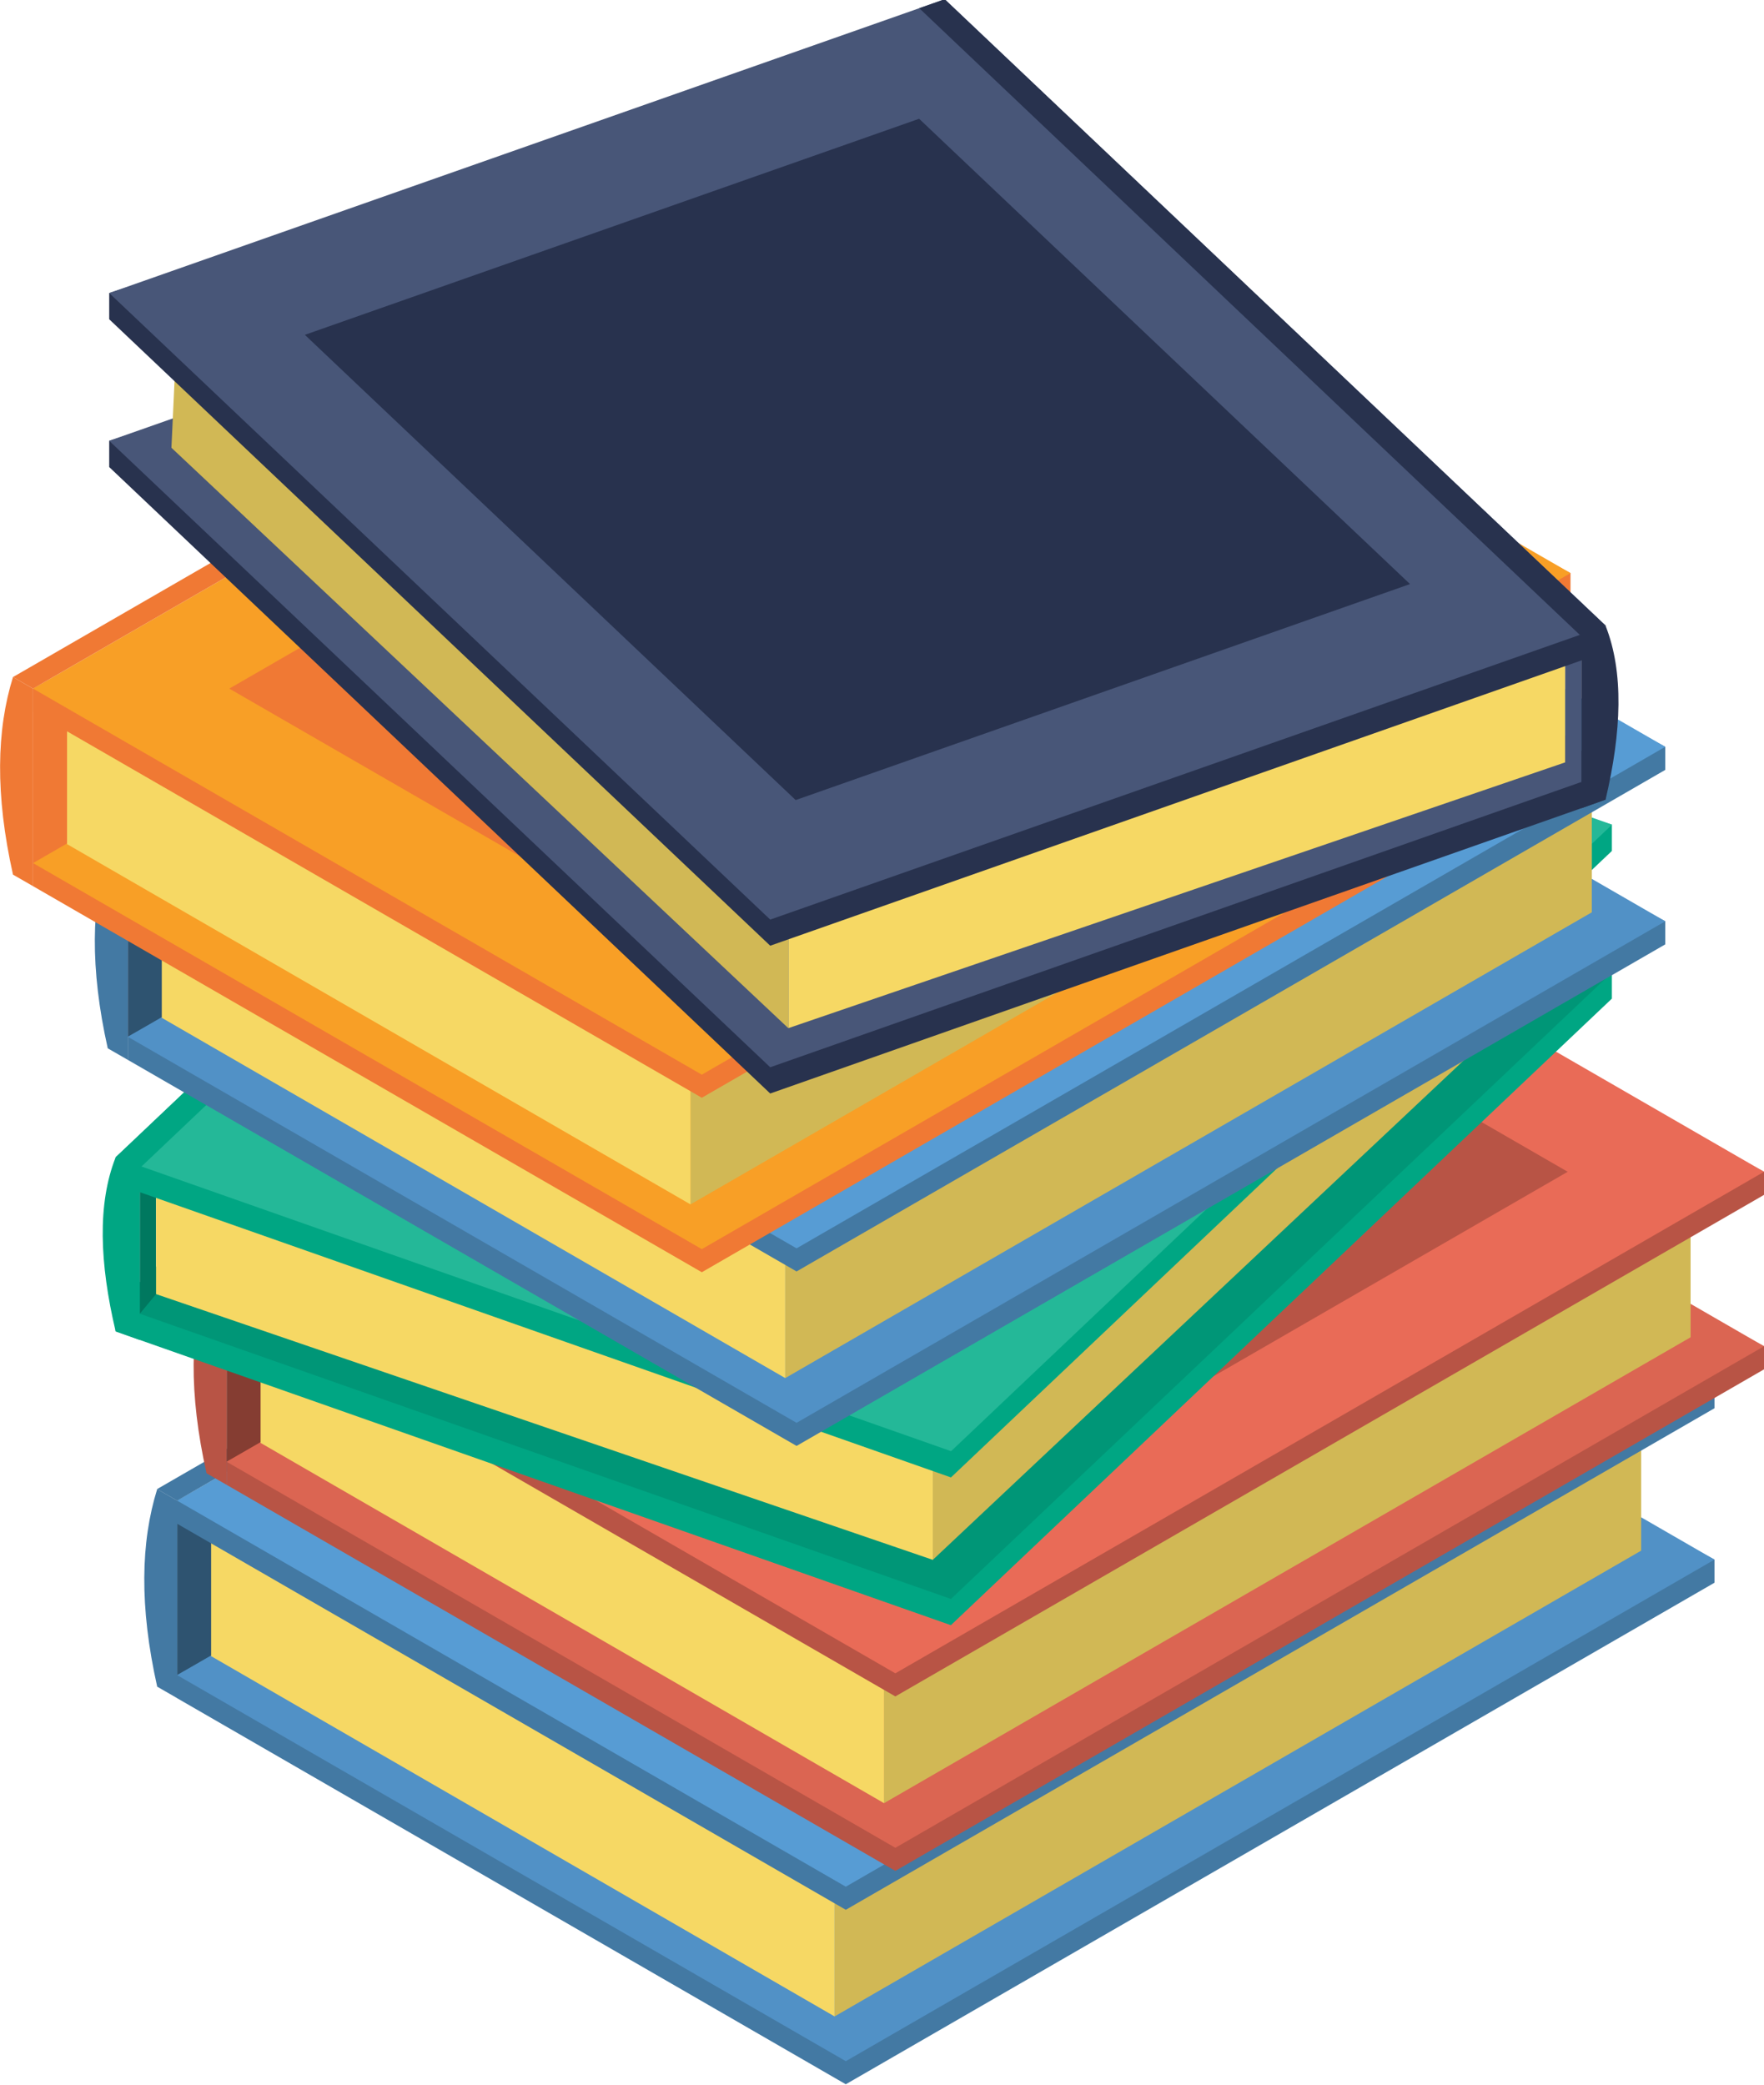 <?xml version="1.0" encoding="UTF-8" standalone="no"?>
<!-- Created with Inkscape (http://www.inkscape.org/) -->

<svg
   xmlns:dc="http://purl.org/dc/elements/1.1/"
   xmlns:cc="http://creativecommons.org/ns#"
   xmlns:rdf="http://www.w3.org/1999/02/22-rdf-syntax-ns#"
   xmlns:svg="http://www.w3.org/2000/svg"
   xmlns="http://www.w3.org/2000/svg"
   xmlns:sodipodi="http://sodipodi.sourceforge.net/DTD/sodipodi-0.dtd"
   xmlns:inkscape="http://www.inkscape.org/namespaces/inkscape"
   width="30mm"
   height="35.463mm"
   viewBox="0 0 30 35.463"
   version="1.1"
   id="svg4812"
   inkscape:version="0.92.3 (unknown)"
   sodipodi:docname="stack-of-books.svg">
  <defs
     id="defs4806">
    <clipPath
       clipPathUnits="userSpaceOnUse"
       id="clipPath1700">
      <path
         d="m 3260.38,2802.5 c -0.4,0 -0.8,0 -1.21,0.01 -4.34,0.13 -8.52,0.81 -12.55,2.05 -4.04,1.24 -7.86,2.9 -11.47,4.98 l -24.21,13.98 c -1.2,0.7 -1.83,1.43 -1.87,2.2 l 1.22,1.89 87.72,50.65 c 0.88,0.5 1.82,0.76 2.84,0.76 0.27,0 0.55,-0.02 0.83,-0.06 1.33,-0.17 2.46,-0.53 3.41,-1.08 l 21.13,-12.19 c 3.6,-2.09 6.71,-4.2 9.33,-6.36 2.62,-2.16 4.32,-4.4 5.09,-6.73 0.77,-2.33 0.43,-4.71 -1.03,-7.14 -1.46,-2.43 -4.46,-4.96 -9.01,-7.59 -5.41,-3.12 -10.96,-5.15 -16.62,-6.09 -2.69,-0.45 -5.28,-0.67 -7.76,-0.67 -2.74,0 -5.35,0.27 -7.82,0.82 1.2,-1.59 2.01,-3.2 2.44,-4.84 0.43,-1.63 0.36,-3.28 -0.19,-4.94 -0.56,-1.67 -1.74,-3.39 -3.54,-5.17 -1.81,-1.78 -4.34,-3.62 -7.6,-5.5 l -2.32,-1.34 c -4.89,-2.83 -9.71,-4.84 -14.43,-6.03 -4.29,-1.08 -8.41,-1.61 -12.38,-1.61 m 2.47,45.79 -39.55,-22.83 18.68,-10.79 c 5.66,-3.27 11.59,-4.96 17.77,-5.06 0.16,0 0.31,0 0.46,0 6.04,0 12.33,1.89 18.86,5.66 l 2.19,1.26 c 6.7,3.87 9.83,7.51 9.41,10.93 -0.43,3.42 -3.48,6.77 -9.15,10.04 l -18.67,10.79 m 38.89,22.46 -31.55,-18.22 16.87,-9.75 c 5.92,-3.42 11.55,-5.25 16.87,-5.5 0.35,-0.02 0.7,-0.02 1.05,-0.02 5.03,0 10.43,1.67 16.21,5 2.92,1.69 4.9,3.35 5.93,4.98 1.03,1.64 1.33,3.25 0.9,4.84 -0.43,1.59 -1.53,3.13 -3.29,4.65 -1.76,1.51 -3.97,3.04 -6.63,4.57 l -16.36,9.45"
         id="path1698"
         inkscape:connector-curvature="0" />
    </clipPath>
    <radialGradient
       fx="0"
       fy="0"
       cx="0"
       cy="0"
       r="1"
       gradientUnits="userSpaceOnUse"
       gradientTransform="matrix(2277.4,0,0,-2277.4,2250,2250)"
       spreadMethod="pad"
       id="radialGradient1706">
      <stop
         style="stop-opacity:1;stop-color:#b3e2da"
         offset="0"
         id="stop1702" />
      <stop
         style="stop-opacity:1;stop-color:#80dbde"
         offset="1"
         id="stop1704" />
    </radialGradient>
    <clipPath
       clipPathUnits="userSpaceOnUse"
       id="clipPath1652">
      <path
         d="m 3882.87,2599.05 c -1.25,0 -2.27,0.23 -3.08,0.7 l -87.72,50.65 c -1.11,0.64 -1.52,1.34 -1.22,2.12 0.3,0.76 0.92,1.42 1.86,1.97 l 21.13,12.19 c 3.61,2.09 7.27,3.88 11.01,5.39 3.74,1.51 7.62,2.49 11.66,2.94 1.39,0.15 2.8,0.23 4.22,0.23 2.67,0 5.39,-0.27 8.14,-0.82 4.21,-0.85 8.59,-2.58 13.14,-5.21 5.41,-3.12 8.93,-6.32 10.56,-9.59 1.64,-3.27 1.55,-6.27 -0.25,-9 2.74,0.69 5.53,1.16 8.37,1.41 1.23,0.11 2.46,0.16 3.7,0.16 1.62,0 3.23,-0.09 4.86,-0.27 2.88,-0.32 5.86,-1 8.96,-2.04 3.08,-1.05 6.26,-2.51 9.53,-4.39 l 2.32,-1.34 c 4.89,-2.82 8.37,-5.6 10.43,-8.33 2.06,-2.73 2.98,-5.34 2.77,-7.84 -0.22,-2.51 -1.4,-4.93 -3.54,-7.26 -2.15,-2.33 -5.03,-4.53 -8.64,-6.61 l -24.21,-13.99 c -1.2,-0.69 -2.47,-1.05 -3.8,-1.07 -0.07,0 -0.13,0 -0.2,0 m -1.76,47.13 c -0.35,0 -0.71,-0.01 -1.07,-0.02 -5.92,-0.25 -11.72,-2.01 -17.39,-5.28 l -18.67,-10.79 39.54,-22.83 18.67,10.79 c 5.67,3.27 8.59,6.69 8.77,10.26 0.17,3.57 -3.1,7.29 -9.79,11.15 l -2.19,1.27 c -6.3,3.63 -12.25,5.45 -17.87,5.45 m -41.27,21.65 c -0.82,0 -1.63,-0.03 -2.43,-0.11 -2.75,-0.24 -5.43,-0.88 -8.05,-1.89 -2.62,-1.02 -5.26,-2.3 -7.92,-3.83 l -16.36,-9.45 31.56,-18.22 16.87,9.75 c 5.92,3.42 9.1,6.66 9.53,9.74 0.43,3.07 -2.45,6.39 -8.63,9.96 -2.92,1.69 -5.8,2.83 -8.63,3.42 -2,0.42 -3.98,0.63 -5.94,0.63"
         id="path1650"
         inkscape:connector-curvature="0" />
    </clipPath>
    <radialGradient
       fx="0"
       fy="0"
       cx="0"
       cy="0"
       r="1"
       gradientUnits="userSpaceOnUse"
       gradientTransform="matrix(2277.4,0,0,-2277.4,2250,2250)"
       spreadMethod="pad"
       id="radialGradient1658">
      <stop
         style="stop-opacity:1;stop-color:#b3e2da"
         offset="0"
         id="stop1654" />
      <stop
         style="stop-opacity:1;stop-color:#80dbde"
         offset="1"
         id="stop1656" />
    </radialGradient>
    <clipPath
       clipPathUnits="userSpaceOnUse"
       id="clipPath428">
      <path
         d="m 3385.02,2795.12 -2.59,1.5 c -0.97,0.56 -1.69,1.4 -2.1,2.37 1.65,-0.07 3.23,-0.95 4.14,-2.48 0.26,-0.45 0.44,-0.91 0.55,-1.39"
         id="path426"
         inkscape:connector-curvature="0" />
    </clipPath>
    <radialGradient
       fx="0"
       fy="0"
       cx="0"
       cy="0"
       r="1"
       gradientUnits="userSpaceOnUse"
       gradientTransform="matrix(2277.4,0,0,-2277.4,2250,2250)"
       spreadMethod="pad"
       id="radialGradient434">
      <stop
         style="stop-opacity:1;stop-color:#f9fdfc"
         offset="0"
         id="stop430" />
      <stop
         style="stop-opacity:1;stop-color:#f5fcfc"
         offset="1"
         id="stop432" />
    </radialGradient>
    <clipPath
       clipPathUnits="userSpaceOnUse"
       id="clipPath412">
      <path
         d="m 3477.25,2272.35 v 7.16 c 0.32,-0.31 0.6,-0.67 0.84,-1.08 1.17,-2.02 0.76,-4.52 -0.84,-6.08 m 22.49,13.58 c -1.72,0 -3.41,0.9 -4.33,2.5 -1.39,2.4 -0.57,5.45 1.83,6.83 l 17.32,10 c 0.79,0.46 1.65,0.68 2.5,0.68 1.72,0 3.4,-0.9 4.33,-2.51 1.38,-2.39 0.56,-5.45 -1.83,-6.83 l -17.32,-10 -2.5,-0.67 m 43.3,25.01 c -1.72,0 -3.41,0.9 -4.33,2.5 -1.39,2.39 -0.57,5.45 1.83,6.83 l 17.32,10 c 0.79,0.45 1.65,0.67 2.5,0.67 1.73,0 3.4,-0.89 4.33,-2.5 1.38,-2.39 0.56,-5.45 -1.83,-6.83 l -17.32,-10 -2.5,-0.67 m 43.3,25 c -1.72,0 -3.41,0.9 -4.33,2.5 -1.38,2.39 -0.56,5.45 1.83,6.83 l 17.32,10 c 0.79,0.46 1.65,0.68 2.5,0.68 1.73,0 3.41,-0.9 4.33,-2.51 1.39,-2.39 0.56,-5.45 -1.83,-6.83 l -17.32,-10 -2.5,-0.67 m 43.3,25 c -1.72,0 -3.41,0.9 -4.33,2.5 -1.38,2.39 -0.56,5.45 1.83,6.83 l 17.32,10 c 0.79,0.46 1.66,0.67 2.51,0.67 1.72,0 3.4,-0.89 4.32,-2.5 1.39,-2.39 0.57,-5.45 -1.83,-6.83 l -17.32,-10 -2.5,-0.67 m 43.3,25 c -1.72,0 -3.41,0.9 -4.33,2.5 -1.38,2.39 -0.56,5.45 1.83,6.83 l 17.32,10 c 0.79,0.45 1.66,0.67 2.51,0.67 1.72,0 3.4,-0.89 4.32,-2.5 1.39,-2.39 0.57,-5.45 -1.83,-6.83 l -17.32,-10 -2.5,-0.67 m 43.3,25 c -1.72,0 -3.41,0.9 -4.33,2.5 -1.38,2.39 -0.56,5.45 1.83,6.83 l 17.32,10 c 0.79,0.45 1.65,0.67 2.5,0.67 1.72,0 3.41,-0.9 4.33,-2.5 1.39,-2.39 0.57,-5.45 -1.83,-6.83 l -17.32,-10 -2.5,-0.67 m 43.3,25 c -1.72,0 -3.41,0.9 -4.33,2.5 -1.38,2.4 -0.56,5.45 1.83,6.83 l 17.33,10 c 0.78,0.46 1.63,0.67 2.48,0.67 1.73,0 3.42,-0.89 4.34,-2.5 1.39,-2.39 0.57,-5.45 -1.83,-6.83 l -17.32,-10 -2.5,-0.67 m 43.3,25 c -1.72,0 -3.41,0.9 -4.32,2.5 -1.39,2.4 -0.57,5.45 1.82,6.83 l 17.33,10 c 0.78,0.46 1.64,0.67 2.49,0.67 1.72,0 3.41,-0.89 4.33,-2.5 1.39,-2.39 0.57,-5.45 -1.82,-6.83 l -17.33,-10 -2.5,-0.67 m 43.3,25 c -1.72,0 -3.41,0.9 -4.32,2.5 -1.39,2.4 -0.57,5.45 1.82,6.83 l 17.33,10 c 0.79,0.46 1.65,0.68 2.5,0.68 1.72,0 3.4,-0.9 4.32,-2.51 1.39,-2.39 0.57,-5.45 -1.82,-6.83 l -17.33,-10 -2.5,-0.67 m 32.42,25 -2.5,0.67 -17.32,10 c -2.39,1.38 -3.21,4.44 -1.83,6.83 0.93,1.61 2.61,2.5 4.34,2.5 0.84,0 1.7,-0.22 2.49,-0.67 l 17.32,-10 c 2.4,-1.38 3.22,-4.44 1.83,-6.83 -0.92,-1.6 -2.61,-2.5 -4.33,-2.5 m -43.3,25 -2.5,0.67 -17.32,10 c -2.39,1.38 -3.21,4.44 -1.83,6.83 0.93,1.61 2.61,2.5 4.34,2.5 0.85,0 1.71,-0.22 2.49,-0.67 l 17.32,-10 c 2.4,-1.38 3.22,-4.44 1.83,-6.83 -0.92,-1.6 -2.61,-2.5 -4.33,-2.5 m -43.3,25 -2.5,0.67 -17.32,10 c -2.39,1.38 -3.21,4.44 -1.83,6.83 0.92,1.61 2.6,2.5 4.33,2.5 0.85,0 1.71,-0.21 2.5,-0.67 l 17.32,-10 c 2.4,-1.38 3.22,-4.44 1.83,-6.83 -0.92,-1.6 -2.61,-2.5 -4.33,-2.5 m -43.3,25 -2.5,0.67 -17.32,10 c -2.39,1.38 -3.21,4.44 -1.83,6.83 0.93,1.6 2.61,2.49 4.34,2.49 0.85,0 1.7,-0.21 2.49,-0.66 l 17.32,-10 c 2.39,-1.38 3.22,-4.44 1.83,-6.83 -0.92,-1.6 -2.61,-2.5 -4.33,-2.5 m -43.3,25.01 -2.5,0.67 -17.32,10 c -2.4,1.38 -3.22,4.43 -1.83,6.83 0.93,1.6 2.61,2.49 4.33,2.49 0.85,0 1.71,-0.22 2.5,-0.66 l 17.32,-10 c 2.39,-1.38 3.21,-4.44 1.83,-6.83 -0.92,-1.6 -2.61,-2.5 -4.33,-2.5 m -43.3,25 -2.5,0.67 -17.32,10 c -2.4,1.38 -3.22,4.43 -1.83,6.83 0.92,1.6 2.61,2.49 4.34,2.49 0.84,0 1.7,-0.21 2.49,-0.66 l 17.32,-10 c 2.39,-1.38 3.21,-4.44 1.83,-6.83 -0.92,-1.6 -2.61,-2.5 -4.33,-2.5 m -43.3,25 -2.5,0.67 -17.32,10 c -2.4,1.38 -3.22,4.43 -1.83,6.83 0.92,1.6 2.6,2.49 4.33,2.49 0.85,0 1.71,-0.21 2.5,-0.66 l 17.32,-10 c 2.39,-1.38 3.21,-4.44 1.83,-6.83 -0.92,-1.6 -2.61,-2.5 -4.33,-2.5 m -43.3,25 -2.5,0.67 -17.33,10 c -2.39,1.38 -3.21,4.43 -1.82,6.83 0.92,1.6 2.61,2.49 4.34,2.49 0.84,0 1.7,-0.21 2.49,-0.66 l 17.32,-10 c 2.39,-1.38 3.21,-4.44 1.82,-6.83 -0.91,-1.6 -2.6,-2.5 -4.32,-2.5 m -43.3,25 -2.5,0.67 -17.33,10 c -2.39,1.38 -3.21,4.44 -1.82,6.83 0.92,1.6 2.6,2.49 4.33,2.49 0.85,0 1.71,-0.21 2.49,-0.66 l 17.33,-10 c 2.39,-1.38 3.21,-4.44 1.82,-6.83 -0.91,-1.6 -2.6,-2.5 -4.32,-2.5 m -43.3,25 -2.5,0.67 -17.33,10 c -2.39,1.38 -3.21,4.44 -1.82,6.83 0.92,1.6 2.61,2.49 4.34,2.49 0.84,0 1.7,-0.21 2.48,-0.66 l 17.33,-10 c 2.39,-1.38 3.21,-4.44 1.82,-6.83 -0.91,-1.6 -2.6,-2.5 -4.32,-2.5 m -43.3,25 -2.5,0.67 -17.33,10 c -2.39,1.38 -3.21,4.44 -1.82,6.83 0.91,1.6 2.6,2.49 4.33,2.49 0.85,0 1.71,-0.21 2.49,-0.66 l 17.33,-10 c 2.39,-1.38 3.21,-4.44 1.82,-6.83 -0.92,-1.6 -2.61,-2.5 -4.32,-2.5 m -43.3,25 -2.5,0.67 -14.74,8.5 c -0.11,0.48 -0.29,0.94 -0.55,1.39 -0.91,1.53 -2.49,2.41 -4.14,2.48 -0.59,1.39 -0.55,3.04 0.28,4.46 0.92,1.6 2.6,2.49 4.33,2.49 0.85,0 1.71,-0.21 2.49,-0.66 l 17.33,-10 c 2.39,-1.38 3.21,-4.44 1.82,-6.83 -0.92,-1.6 -2.61,-2.5 -4.32,-2.5"
         id="path410"
         inkscape:connector-curvature="0" />
    </clipPath>
    <radialGradient
       fx="0"
       fy="0"
       cx="0"
       cy="0"
       r="1"
       gradientUnits="userSpaceOnUse"
       gradientTransform="matrix(2277.4,0,0,-2277.4,2250,2250)"
       spreadMethod="pad"
       id="radialGradient418">
      <stop
         style="stop-opacity:1;stop-color:#e0f3f0"
         offset="0"
         id="stop414" />
      <stop
         style="stop-opacity:1;stop-color:#ccf0f2"
         offset="1"
         id="stop416" />
    </radialGradient>
    <clipPath
       clipPathUnits="userSpaceOnUse"
       id="clipPath140">
      <path
         d="m 2151.16,2937.27 -2.47,0.65 -5.42,3.09 7.55,4.37 c 0.78,0.45 1.64,0.67 2.49,0.67 0.45,0 0.9,-0.06 1.33,-0.18 1.61,-1.55 2.03,-4.04 0.87,-6.08 -0.92,-1.61 -2.61,-2.52 -4.35,-2.52"
         id="path138"
         inkscape:connector-curvature="0" />
    </clipPath>
    <radialGradient
       fx="0"
       fy="0"
       cx="0"
       cy="0"
       r="1"
       gradientUnits="userSpaceOnUse"
       gradientTransform="matrix(2277.4,0,0,-2277.4,2250,2250)"
       spreadMethod="pad"
       id="radialGradient146">
      <stop
         style="stop-opacity:1;stop-color:#f9fdfc"
         offset="0"
         id="stop142" />
      <stop
         style="stop-opacity:1;stop-color:#f5fcfc"
         offset="1"
         id="stop144" />
    </radialGradient>
  </defs>
  <sodipodi:namedview
     id="base"
     pagecolor="#ffffff"
     bordercolor="#666666"
     borderopacity="1.0"
     inkscape:pageopacity="0.0"
     inkscape:pageshadow="2"
     inkscape:zoom="3.959798"
     inkscape:cx="24.976525"
     inkscape:cy="11.151156"
     inkscape:document-units="mm"
     inkscape:current-layer="layer1"
     showgrid="false"
     fit-margin-top="0"
     fit-margin-left="0"
     fit-margin-right="0"
     fit-margin-bottom="0"
     inkscape:window-width="1366"
     inkscape:window-height="768"
     inkscape:window-x="0"
     inkscape:window-y="0"
     inkscape:window-maximized="1" />
  <g
     inkscape:label="Layer 1"
     inkscape:groupmode="layer"
     id="layer1"
     transform="translate(9.792,-110.712)">
    <g
       id="g6055"
       transform="matrix(1.907,0,0,1.907,8.883,-132.596)">
      <path
         inkscape:connector-curvature="0"
         id="path2126"
         style="fill:#2e5370;fill-opacity:1;fill-rule:nonzero;stroke:none;stroke-width:0.035"
         d="m -7.325,140.97 h -0.888 v 1.556 h 0.888 v -1.556" />
      <path
         inkscape:connector-curvature="0"
         id="path2128"
         style="fill:#4379a3;fill-opacity:1;fill-rule:nonzero;stroke:none;stroke-width:0.035"
         d="m -8.213,142.732 5.963,3.443 7.747,-4.473 v -0.206 l -5.964,-3.237 -7.747,4.267 v 0.206" />
      <path
         inkscape:connector-curvature="0"
         id="path2130"
         style="fill:#5191c6;fill-opacity:1;fill-rule:nonzero;stroke:none;stroke-width:0.035"
         d="m -8.213,142.526 5.963,3.443 7.747,-4.473 -5.964,-3.443 -7.747,4.473" />
      <path
         inkscape:connector-curvature="0"
         id="path2132"
         style="fill:#d1b855;fill-opacity:1;fill-rule:nonzero;stroke:none;stroke-width:0.035"
         d="m 4.843,141.416 -7.193,4.154 v -1.51 l 7.193,-4.154 v 1.51" />
      <path
         inkscape:connector-curvature="0"
         id="path2134"
         style="fill:#f6d864;fill-opacity:1;fill-rule:nonzero;stroke:none;stroke-width:0.035"
         d="m -2.35,145.57 -5.56,-3.213 v -1.554 l 5.56,3.213 v 1.554" />
      <path
         inkscape:connector-curvature="0"
         id="path2136"
         style="fill:#4379a3;fill-opacity:1;fill-rule:nonzero;stroke:none;stroke-width:0.035"
         d="m -8.213,141.176 5.963,3.443 7.747,-4.473 v -0.206 l -5.964,-3.237 -7.747,4.267 v 0.206" />
      <path
         inkscape:connector-curvature="0"
         id="path2138"
         style="fill:#579cd4;fill-opacity:1;fill-rule:nonzero;stroke:none;stroke-width:0.035"
         d="m -8.213,140.97 5.963,3.443 7.747,-4.473 -5.964,-3.443 -7.747,4.473" />
      <path
         inkscape:connector-curvature="0"
         id="path2140"
         style="fill:#4379a3;fill-opacity:1;fill-rule:nonzero;stroke:none;stroke-width:0.035"
         d="m -6.462,140.97 5.996,-3.462 4.213,2.432 -5.996,3.462 -4.213,-2.432" />
      <path
         inkscape:connector-curvature="0"
         id="path2142"
         style="fill:#4379a3;fill-opacity:1;fill-rule:nonzero;stroke:none;stroke-width:0.035"
         d="m -8.391,142.629 0.179,0.103 v -1.762 l -0.179,-0.103 c -0.147,0.471 -0.16,1.048 0,1.762" />
      <path
         inkscape:connector-curvature="0"
         id="path2144"
         style="fill:#4379a3;fill-opacity:1;fill-rule:nonzero;stroke:none;stroke-width:0.035"
         d="m -0.466,136.497 -7.747,4.473 -0.179,-0.103 7.747,-4.473 0.179,0.103" />
      <path
         inkscape:connector-curvature="0"
         id="path2146"
         style="fill:#853d32;fill-opacity:1;fill-rule:nonzero;stroke:none;stroke-width:0.035"
         d="m -6.884,139.067 h -0.888 v 1.556 h 0.888 v -1.556" />
      <path
         inkscape:connector-curvature="0"
         id="path2148"
         style="fill:#b85445;fill-opacity:1;fill-rule:nonzero;stroke:none;stroke-width:0.035"
         d="m -7.772,140.829 5.964,3.443 7.747,-4.473 v -0.206 l -5.964,-3.237 -7.747,4.267 v 0.206" />
      <path
         inkscape:connector-curvature="0"
         id="path2150"
         style="fill:#db6552;fill-opacity:1;fill-rule:nonzero;stroke:none;stroke-width:0.035"
         d="m -7.772,140.623 5.964,3.443 7.747,-4.473 -5.964,-3.443 -7.747,4.473" />
      <path
         inkscape:connector-curvature="0"
         id="path2152"
         style="fill:#d1b855;fill-opacity:1;fill-rule:nonzero;stroke:none;stroke-width:0.035"
         d="m 5.284,139.513 -7.193,4.155 v -1.51 l 7.193,-4.154 v 1.51" />
      <path
         inkscape:connector-curvature="0"
         id="path2154"
         style="fill:#f6d864;fill-opacity:1;fill-rule:nonzero;stroke:none;stroke-width:0.035"
         d="m -1.909,143.668 -5.56,-3.213 v -1.554 l 5.56,3.213 v 1.554" />
      <path
         inkscape:connector-curvature="0"
         id="path2156"
         style="fill:#b85445;fill-opacity:1;fill-rule:nonzero;stroke:none;stroke-width:0.035"
         d="m -7.772,139.273 5.964,3.443 7.747,-4.473 v -0.206 l -5.964,-3.237 -7.747,4.267 v 0.206" />
      <path
         inkscape:connector-curvature="0"
         id="path2158"
         style="fill:#e96b57;fill-opacity:1;fill-rule:nonzero;stroke:none;stroke-width:0.035"
         d="m -7.772,139.067 5.964,3.443 7.747,-4.473 -5.964,-3.443 -7.747,4.473" />
      <path
         inkscape:connector-curvature="0"
         id="path2160"
         style="fill:#b85445;fill-opacity:1;fill-rule:nonzero;stroke:none;stroke-width:0.035"
         d="m -6.021,139.067 5.996,-3.462 4.213,2.432 -5.996,3.462 -4.213,-2.432" />
      <path
         inkscape:connector-curvature="0"
         id="path2162"
         style="fill:#b85445;fill-opacity:1;fill-rule:nonzero;stroke:none;stroke-width:0.035"
         d="m -7.951,140.726 0.179,0.103 v -1.762 l -0.179,-0.103 c -0.147,0.471 -0.16,1.048 0,1.762" />
      <path
         inkscape:connector-curvature="0"
         id="path2164"
         style="fill:#b85445;fill-opacity:1;fill-rule:nonzero;stroke:none;stroke-width:0.035"
         d="m -0.025,134.594 -7.747,4.473 -0.179,-0.103 7.747,-4.473 0.179,0.103" />
      <path
         inkscape:connector-curvature="0"
         id="path2166"
         style="fill:#00a683;fill-opacity:1;fill-rule:nonzero;stroke:none;stroke-width:0.035"
         d="m -1.312,142.081 -7.45,-2.62 v -0.234 l 5.895,-5.354 7.449,2.386 v 0.234 l -5.894,5.587" />
      <path
         inkscape:connector-curvature="0"
         id="path2168"
         style="fill:#009677;fill-opacity:1;fill-rule:nonzero;stroke:none;stroke-width:0.035"
         d="m -1.312,141.847 -7.45,-2.62 5.895,-5.587 7.449,2.62 -5.894,5.587" />
      <path
         inkscape:connector-curvature="0"
         id="path2170"
         style="fill:#00785f;fill-opacity:1;fill-rule:nonzero;stroke:none;stroke-width:0.035"
         d="m -8.401,138.139 h -0.145 v 1.164 l 0.145,-0.175 v -0.989" />
      <path
         inkscape:connector-curvature="0"
         id="path2172"
         style="fill:#f6d864;fill-opacity:1;fill-rule:nonzero;stroke:none;stroke-width:0.035"
         d="m -1.474,141.498 -6.927,-2.37 v -1.518 l 6.927,2.288 v 1.6" />
      <path
         inkscape:connector-curvature="0"
         id="path2174"
         style="fill:#d1b855;fill-opacity:1;fill-rule:nonzero;stroke:none;stroke-width:0.035"
         d="m 4.028,136.322 -5.502,5.176 v -1.6 l 5.502,-5.176 v 1.6" />
      <path
         inkscape:connector-curvature="0"
         id="path2176"
         style="fill:#00a683;fill-opacity:1;fill-rule:nonzero;stroke:none;stroke-width:0.035"
         d="m -8.546,139.537 -0.216,-0.078 c -0.143,-0.607 -0.163,-1.136 0,-1.55 l 0.216,0.096 v 1.532" />
      <path
         inkscape:connector-curvature="0"
         id="path2178"
         style="fill:#00a683;fill-opacity:1;fill-rule:nonzero;stroke:none;stroke-width:0.035"
         d="m -1.312,140.763 -7.45,-2.62 v -0.234 l 5.895,-5.353 7.449,2.386 v 0.234 l -5.894,5.587" />
      <path
         inkscape:connector-curvature="0"
         id="path2180"
         style="fill:#24b898;fill-opacity:1;fill-rule:nonzero;stroke:none;stroke-width:0.035"
         d="m 4.583,134.942 -5.894,5.587 -7.22,-2.539 -0.231,-0.082 5.895,-5.588 0.227,0.08 7.223,2.541" />
      <path
         inkscape:connector-curvature="0"
         id="path2182"
         style="fill:#00a683;fill-opacity:1;fill-rule:nonzero;stroke:none;stroke-width:0.035"
         d="m -7.017,137.537 4.377,-4.149 5.477,1.927 -4.377,4.148 -5.478,-1.926" />
      <path
         inkscape:connector-curvature="0"
         id="path2184"
         style="fill:#00a683;fill-opacity:1;fill-rule:nonzero;stroke:none;stroke-width:0.035"
         d="m -2.64,132.401 -5.891,5.589 -0.015,0.013 -0.216,-0.095 5.895,-5.588 0.227,0.08" />
      <path
         inkscape:connector-curvature="0"
         id="path2186"
         style="fill:#2e5370;fill-opacity:1;fill-rule:nonzero;stroke:none;stroke-width:0.035"
         d="m -7.765,135.277 h -0.888 v 1.556 h 0.888 v -1.556" />
      <path
         inkscape:connector-curvature="0"
         id="path2188"
         style="fill:#4379a3;fill-opacity:1;fill-rule:nonzero;stroke:none;stroke-width:0.035"
         d="m -8.653,137.039 5.964,3.443 7.747,-4.473 v -0.206 l -5.964,-3.237 -7.747,4.267 v 0.206" />
      <path
         inkscape:connector-curvature="0"
         id="path2190"
         style="fill:#5191c6;fill-opacity:1;fill-rule:nonzero;stroke:none;stroke-width:0.035"
         d="m -8.653,136.833 5.964,3.443 7.747,-4.473 -5.964,-3.443 -7.747,4.473" />
      <path
         inkscape:connector-curvature="0"
         id="path2192"
         style="fill:#d1b855;fill-opacity:1;fill-rule:nonzero;stroke:none;stroke-width:0.035"
         d="m 4.403,135.723 -7.193,4.154 v -1.51 l 7.193,-4.154 v 1.51" />
      <path
         inkscape:connector-curvature="0"
         id="path2194"
         style="fill:#f6d864;fill-opacity:1;fill-rule:nonzero;stroke:none;stroke-width:0.035"
         d="m -2.79,139.877 -5.56,-3.213 v -1.554 l 5.56,3.213 v 1.554" />
      <path
         inkscape:connector-curvature="0"
         id="path2196"
         style="fill:#4379a3;fill-opacity:1;fill-rule:nonzero;stroke:none;stroke-width:0.035"
         d="m -8.653,135.483 5.964,3.443 7.747,-4.473 v -0.206 l -5.964,-3.237 -7.747,4.267 v 0.206" />
      <path
         inkscape:connector-curvature="0"
         id="path2198"
         style="fill:#579cd4;fill-opacity:1;fill-rule:nonzero;stroke:none;stroke-width:0.035"
         d="m -8.653,135.277 5.964,3.443 7.747,-4.473 -5.964,-3.443 -7.747,4.473" />
      <path
         inkscape:connector-curvature="0"
         id="path2200"
         style="fill:#4379a3;fill-opacity:1;fill-rule:nonzero;stroke:none;stroke-width:0.035"
         d="m -6.902,135.277 5.996,-3.462 4.213,2.432 -5.996,3.462 -4.213,-2.432" />
      <path
         inkscape:connector-curvature="0"
         id="path2202"
         style="fill:#4379a3;fill-opacity:1;fill-rule:nonzero;stroke:none;stroke-width:0.035"
         d="m -8.832,136.936 0.179,0.103 v -1.762 l -0.179,-0.103 c -0.147,0.471 -0.16,1.048 0,1.762" />
      <path
         inkscape:connector-curvature="0"
         id="path2204"
         style="fill:#4379a3;fill-opacity:1;fill-rule:nonzero;stroke:none;stroke-width:0.035"
         d="m -0.906,130.804 -7.747,4.473 -0.179,-0.103 7.747,-4.473 0.179,0.103" />
      <path
         inkscape:connector-curvature="0"
         id="path2206"
         style="fill:#f07934;fill-opacity:1;fill-rule:nonzero;stroke:none;stroke-width:0.035"
         d="m -8.61,133.728 h -0.888 v 1.556 h 0.888 v -1.556" />
      <path
         inkscape:connector-curvature="0"
         id="path2208"
         style="fill:#f07934;fill-opacity:1;fill-rule:nonzero;stroke:none;stroke-width:0.035"
         d="m -9.498,135.49 5.964,3.443 7.747,-4.473 v -0.206 l -5.964,-3.237 -7.747,4.267 v 0.206" />
      <path
         inkscape:connector-curvature="0"
         id="path2210"
         style="fill:#f89f26;fill-opacity:1;fill-rule:nonzero;stroke:none;stroke-width:0.035"
         d="m -9.498,135.284 5.964,3.443 7.747,-4.473 -5.964,-3.443 -7.747,4.473" />
      <path
         inkscape:connector-curvature="0"
         id="path2212"
         style="fill:#d1b855;fill-opacity:1;fill-rule:nonzero;stroke:none;stroke-width:0.035"
         d="m 3.558,134.174 -7.193,4.154 v -1.51 l 7.193,-4.155 v 1.51" />
      <path
         inkscape:connector-curvature="0"
         id="path2214"
         style="fill:#f6d864;fill-opacity:1;fill-rule:nonzero;stroke:none;stroke-width:0.035"
         d="m -3.635,138.328 -5.56,-3.213 v -1.554 l 5.56,3.213 v 1.554" />
      <path
         inkscape:connector-curvature="0"
         id="path2216"
         style="fill:#f07934;fill-opacity:1;fill-rule:nonzero;stroke:none;stroke-width:0.035"
         d="m -9.498,133.934 5.964,3.443 7.747,-4.473 v -0.206 l -5.964,-3.237 -7.747,4.267 v 0.206" />
      <path
         inkscape:connector-curvature="0"
         id="path2218"
         style="fill:#f89f26;fill-opacity:1;fill-rule:nonzero;stroke:none;stroke-width:0.035"
         d="m -9.498,133.728 5.964,3.443 7.747,-4.473 -5.964,-3.443 -7.747,4.473" />
      <path
         inkscape:connector-curvature="0"
         id="path2220"
         style="fill:#f07934;fill-opacity:1;fill-rule:nonzero;stroke:none;stroke-width:0.035"
         d="m -7.748,133.728 5.996,-3.462 4.213,2.432 -5.996,3.462 -4.213,-2.432" />
      <path
         inkscape:connector-curvature="0"
         id="path2222"
         style="fill:#f07934;fill-opacity:1;fill-rule:nonzero;stroke:none;stroke-width:0.035"
         d="m -9.677,135.387 0.179,0.103 v -1.762 l -0.179,-0.103 c -0.147,0.471 -0.16,1.048 0,1.762" />
      <path
         inkscape:connector-curvature="0"
         id="path2224"
         style="fill:#f07934;fill-opacity:1;fill-rule:nonzero;stroke:none;stroke-width:0.035"
         d="m -1.751,129.255 -7.747,4.473 -0.179,-0.103 7.747,-4.473 0.179,0.103" />
      <path
         inkscape:connector-curvature="0"
         id="path2226"
         style="fill:#28324e;fill-opacity:1;fill-rule:nonzero;stroke:none;stroke-width:0.035"
         d="m -2.924,137.339 7.449,-2.62 v -0.234 l -5.895,-5.353 -7.449,2.386 v 0.234 l 5.895,5.587" />
      <path
         inkscape:connector-curvature="0"
         id="path2228"
         style="fill:#485678;fill-opacity:1;fill-rule:nonzero;stroke:none;stroke-width:0.035"
         d="m -2.924,137.105 7.449,-2.62 -5.895,-5.587 -7.449,2.62 5.895,5.587" />
      <path
         inkscape:connector-curvature="0"
         id="path2230"
         style="fill:#485678;fill-opacity:1;fill-rule:nonzero;stroke:none;stroke-width:0.035"
         d="m 4.165,133.397 h 0.145 v 1.164 l -0.145,-0.175 v -0.989" />
      <path
         inkscape:connector-curvature="0"
         id="path2232"
         style="fill:#f6d864;fill-opacity:1;fill-rule:nonzero;stroke:none;stroke-width:0.035"
         d="m -2.762,136.756 6.927,-2.37 v -1.518 l -6.927,2.288 v 1.6" />
      <path
         inkscape:connector-curvature="0"
         id="path2234"
         style="fill:#d1b855;fill-opacity:1;fill-rule:nonzero;stroke:none;stroke-width:0.035"
         d="m -8.264,131.58 5.502,5.177 v -1.6 l -5.431,-5.109 -0.071,1.533" />
      <path
         inkscape:connector-curvature="0"
         id="path2236"
         style="fill:#28324e;fill-opacity:1;fill-rule:nonzero;stroke:none;stroke-width:0.035"
         d="m 4.31,134.795 0.216,-0.078 c 0.143,-0.607 0.163,-1.136 0,-1.549 l -0.216,0.095 v 1.532" />
      <path
         inkscape:connector-curvature="0"
         id="path2238"
         style="fill:#28324e;fill-opacity:1;fill-rule:nonzero;stroke:none;stroke-width:0.035"
         d="m -2.924,136.021 7.449,-2.62 v -0.234 l -5.895,-5.353 -7.449,2.386 v 0.234 l 5.895,5.587" />
      <path
         inkscape:connector-curvature="0"
         id="path2240"
         style="fill:#485678;fill-opacity:1;fill-rule:nonzero;stroke:none;stroke-width:0.035"
         d="m -8.819,130.2 5.895,5.588 7.22,-2.539 0.231,-0.082 -5.895,-5.587 -0.227,0.08 -7.223,2.54" />
      <path
         inkscape:connector-curvature="0"
         id="path2242"
         style="fill:#28324e;fill-opacity:1;fill-rule:nonzero;stroke:none;stroke-width:0.035"
         d="m 2.781,132.795 -4.377,-4.149 -5.478,1.927 4.377,4.149 5.478,-1.926" />
      <path
         inkscape:connector-curvature="0"
         id="path2244"
         style="fill:#28324e;fill-opacity:1;fill-rule:nonzero;stroke:none;stroke-width:0.035"
         d="m -1.595,127.66 5.891,5.589 0.015,0.013 0.216,-0.095 -5.895,-5.587 -0.227,0.08" />
    </g>
  </g>
</svg>
